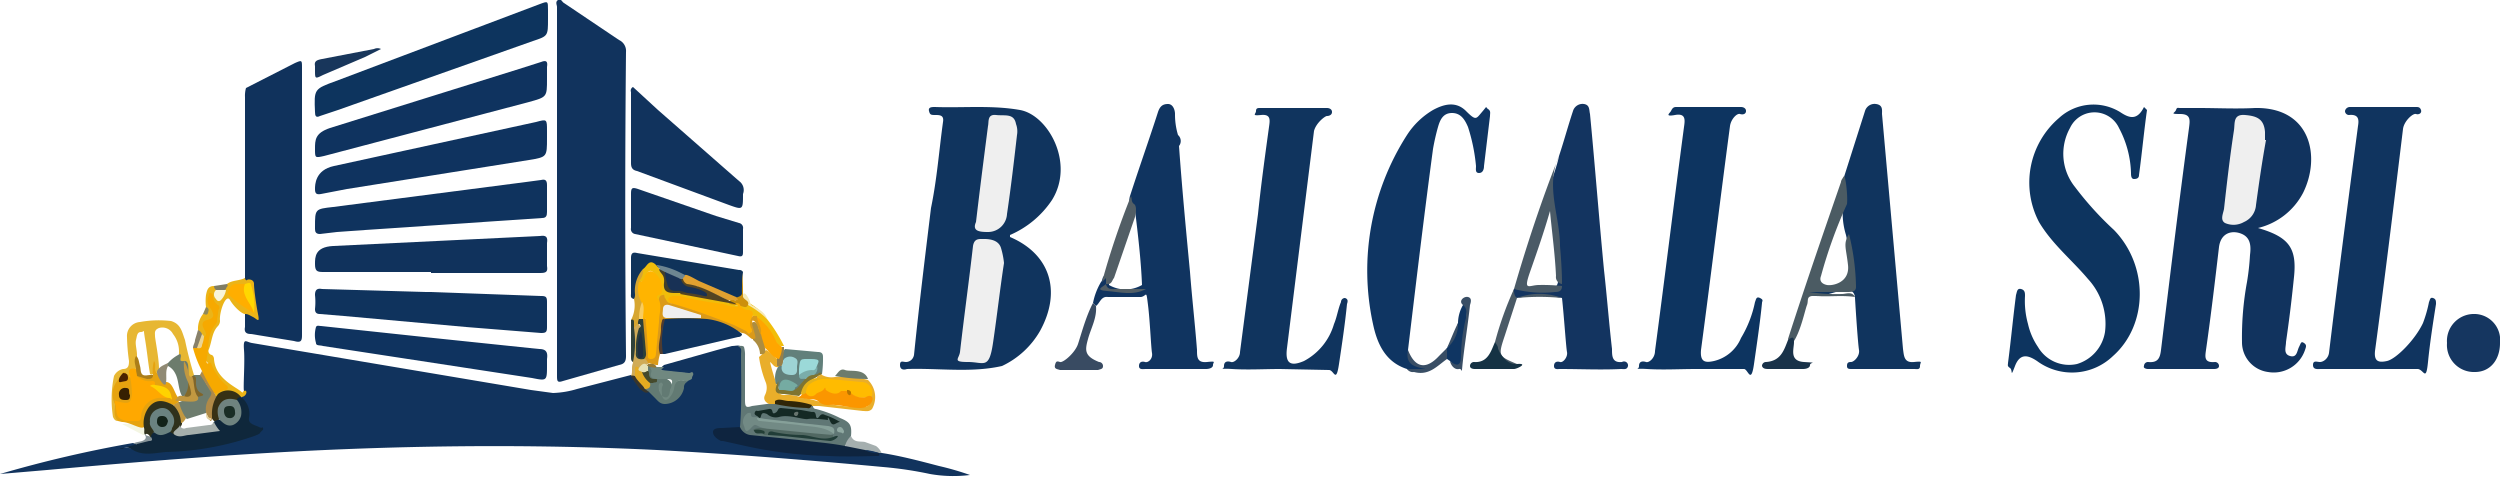 <svg xmlns="http://www.w3.org/2000/svg" viewBox="0 0 250 47.7"><defs><style>.cls-1{fill:#11335e;}.cls-2{fill:#10345e;}.cls-3{fill:#0d345f;}.cls-4{fill:#0d3460;}.cls-5{fill:#10345f;}.cls-6{fill:#0f3562;}.cls-7{fill:#103460;}.cls-8{fill:#133460;}.cls-9{fill:#153660;}.cls-10{fill:#4b5b63;}.cls-11{fill:#4a5a66;}.cls-12{fill:#394b62;}.cls-13{fill:#525e65;}.cls-14{fill:#193249;}.cls-15{fill:#153244;}.cls-16{fill:#394e65;}.cls-17{fill:#efefef;}.cls-18{fill:#a5afaf;}.cls-19{fill:#11335d;}.cls-20{fill:#f4f6e3;}.cls-21{fill:#869398;}.cls-22{fill:#10325c;}.cls-23{fill:#0d345e;}.cls-24{fill:#0f335f;}.cls-25{fill:#0f335e;}.cls-26{fill:#0f335d;}.cls-27{fill:#0f335a;}.cls-28{fill:#607775;}.cls-29{fill:#ebb418;}.cls-30{fill:#e9ae2a;}.cls-31{fill:#62807b;}.cls-32{fill:#18365b;}.cls-33{fill:#f1bd0a;}.cls-34{fill:#d7a630;}.cls-35{fill:#6c7b6d;}.cls-36{fill:#d0ab57;}.cls-37{fill:#fcfcfc;}.cls-38{fill:#2e4039;}.cls-39{fill:#cc900c;}.cls-40{fill:#988048;}.cls-41{fill:#f5e9b7;}.cls-42{fill:#e7b733;}.cls-43{fill:#f6a900;}.cls-44{fill:#6e7d6e;}.cls-45{fill:#e6a30f;}.cls-46{fill:#b08a47;}.cls-47{fill:#88816a;}.cls-48{fill:#807d64;}.cls-49{fill:#8f895a;}.cls-50{fill:#0e243f;}.cls-51{fill:#0f273b;}.cls-52{fill:#627a73;}.cls-53{fill:#708880;}.cls-54{fill:#37352c;}.cls-55{fill:#2f311c;}.cls-56{fill:#e1a130;}.cls-57{fill:#6e8691;}.cls-58{fill:#728a85;}.cls-59{fill:#142924;}.cls-60{fill:#86a099;}.cls-61{fill:#516862;}.cls-62{fill:#213d38;}.cls-63{fill:#302607;}.cls-64{fill:#233e36;}.cls-65{fill:#90a9a2;}.cls-66{fill:#ffae00;}.cls-67{fill:#373115;}.cls-68{fill:gold;}.cls-69{fill:#f8f5da;}.cls-70{fill:#ebd494;}.cls-71{fill:#fb0;}.cls-72{fill:#fb9600;}.cls-73{fill:#ffa600;}.cls-74{fill:#7f7431;}.cls-75{fill:#ad8d40;}.cls-76{fill:#e5b219;}.cls-77{fill:#9dd3d4;}.cls-78{fill:#9bd9d8;}.cls-79{fill:#75aba2;}.cls-80{fill:#7aadaa;}.cls-81{fill:#ffb000;}.cls-82{fill:#db9a19;}.cls-83{fill:#ffb400;}.cls-84{fill:#f8cc60;}.cls-85{fill:#e6ac21;}.cls-86{fill:#e6e1b5;}.cls-87{fill:#947835;}.cls-88{fill:#534422;}.cls-89{fill:#ffa800;}.cls-90{fill:#6d7c6d;}.cls-91{fill:#c29841;}.cls-92{fill:#908a74;}.cls-93{fill:#ab7e19;}.cls-94{fill:#80652a;}.cls-95{fill:#4a2100;}.cls-96{fill:#ffd200;}.cls-97{fill:#e4d09e;}.cls-98{fill:#503c2f;}.cls-99{fill:#6a8280;}.cls-100{fill:#6f837f;}.cls-101{fill:#a6afac;}.cls-102{fill:#454a2c;}.cls-103{fill:#423f2b;}.cls-104{fill:#183155;}.cls-105{fill:#66746e;}.cls-106{fill:#b77500;}.cls-107{fill:#1f3043;}.cls-108{fill:#83692a;}.cls-109{fill:#362001;}.cls-110{fill:#122219;}.cls-111{fill:#192d25;}</style></defs><title>logo_1</title><g id="Capa_2" data-name="Capa 2"><g id="Pagina_principal_-_mobil" data-name="Pagina principal - mobil"><path class="cls-1" d="M225.8,22.8c3.1.9,3.9,2,3.6,4.9s-.5,4.4-.8,6.5c0,.5-.3,1.2.4,1.4s.7-.5.9-.9.2-.6.5-.4.2.4.1.7a3.3,3.3,0,0,1-3.7,2.2,3,3,0,0,1-2.6-3,30.4,30.4,0,0,1,.5-6,24.8,24.8,0,0,0,.3-2.7c.1-.8.1-1.7-.8-2.1s-2.1-.2-2.3,1.3c-.4,3.4-.8,6.8-1.3,10.3-.1.7-.2,1.3.9,1.2a.4.4,0,0,1,.4.4c0,.2-.2.3-.5.3h-6.6c-.2,0-.5-.1-.4-.3a.4.4,0,0,1,.4-.4c1,.1,1.2-.4,1.3-1.2.9-7.4,1.8-14.8,2.8-22.2.1-.8.2-1.4-.9-1.4s-.5-.1-.4-.4.2-.2.4-.2h1.9c1.8,0,3.7.1,5.6,0,5.6-.1,6.6,4.9,4.8,8.5A6.9,6.9,0,0,1,225.8,22.8Z"/><path class="cls-2" d="M100.2,36.6c-3.1.7-6.3.2-9.5.3-.3.1-.7.1-.7-.4s.3-.3.6-.3.7-.2.8-.7c.5-4.9,1.1-9.8,1.7-14.7.6-2.9.8-5.7,1.2-8.6.1-.6-.2-.7-.7-.7s-.6,0-.7-.4.3-.4.6-.4c2.8.1,5.7-.2,8.5.3s5.5,5.3,3.2,9a9.6,9.6,0,0,1-4.2,3.5v.2c4,1.7,5.2,5.4,3,9.4A8.6,8.6,0,0,1,100.2,36.6Z"/><path class="cls-3" d="M214.7,11c-.3,2.1-.5,4.3-.8,6.5,0,.3-.2.4-.5.4s-.3-.4-.3-.6a10.1,10.1,0,0,0-1.2-4.5,2.7,2.7,0,0,0-4.9,0,5.3,5.3,0,0,0,.5,5.9,32.2,32.2,0,0,0,3.9,4.3c3.5,3.6,3.4,9.5-.1,12.6a5.9,5.9,0,0,1-7.6.5c-.9-.6-1.7-.8-2.2.5s-.2.4-.5.2-.2-.3-.2-.5c.3-2.3.5-4.5.8-6.8.1-.3.1-.7.5-.6s.4.4.4.7a8.6,8.6,0,0,0,.3,2.8,6.7,6.7,0,0,0,1,2.3,3.6,3.6,0,0,0,3.9,1.7,4,4,0,0,0,2.8-3.2,6.6,6.6,0,0,0-1.7-5.3c-1.6-1.9-3.6-3.5-4.9-5.7a8.5,8.5,0,0,1,2-10.4,5.1,5.1,0,0,1,6.1-.6c.9.6,1.7.9,2.4-.5Z"/><path class="cls-2" d="M128,36.9c-1.6,0-3.2.1-4.8,0s-.8.2-.8-.3.4-.5.7-.4.9-.4.9-1l1.8-13.8c.3-2.9.7-5.8,1.1-8.7.1-.7.2-1.3-.8-1.2s-.5-.1-.5-.4.2-.3.4-.3h6.7c.2,0,.5.1.5.4s-.3.4-.5.4-1.1.7-1.3,1.5l-2.7,21.7c-.2,1.5.3,1.9,1.7,1.3a6.1,6.1,0,0,0,3-3.7c.3-.7.4-1.5.7-2.2a.4.4,0,0,1,.4-.4c.3.1.3.3.2.6-.2,2-.5,4-.8,6s-.5.6-1,.6Z"/><path class="cls-4" d="M169.6,36.9c-1.6,0-3.3.1-4.9,0s-.8.2-.8-.3.4-.5.7-.4.9-.4.9-1.1c1-7.5,1.9-14.9,2.9-22.4.1-.7.2-1.4-.9-1.2s-.5-.2-.4-.4.2-.4.5-.4h6.5c.2,0,.5.1.5.4s-.3.4-.6.3-.9.5-1,1.2c-1,7.5-1.9,14.9-2.9,22.4-.1,1.2.4,1.3,1.3,1.1a3.9,3.9,0,0,0,2.7-2.3,11.3,11.3,0,0,0,1.4-3.6c.1-.2.1-.6.5-.4s.2.3.2.5c-.2,2-.5,4-.8,6.1s-.6.5-1,.5Z"/><path class="cls-5" d="M236.9,36.9h-4.8c-.3,0-.8.1-.8-.4s.4-.3.7-.3.8-.3.9-.9c.9-7.5,1.9-15.1,2.9-22.7.1-.6.1-1.2-.9-1.1a.4.4,0,0,1-.4-.4.5.5,0,0,1,.5-.4h6.6c.2,0,.4,0,.5.3s-.2.5-.5.4-1.2.7-1.3,1.5c-.9,7.4-1.8,14.8-2.8,22.2-.1,1,.3,1.2,1.2,1s2.8-2.1,3.6-3.8a12.9,12.9,0,0,0,.6-2.1c.1-.2.1-.5.4-.4s.3.3.3.6c-.3,1.9-.6,3.8-.8,5.8s-.4.8-1,.7Z"/><path class="cls-6" d="M140.7,36.9c-2.2-.7-3-2.6-3.4-4.5a25.1,25.1,0,0,1,3.4-18.9,7.8,7.8,0,0,1,2.6-2.5c1.1-.6,2.3-.9,3.3.1s1,.8,1.6.1.3-.5.6-.3.2.4.2.7l-.6,5c0,.3-.1.7-.5.7s-.3-.4-.3-.7a18,18,0,0,0-.8-3.9c-.3-.7-.7-1.4-1.6-1.4s-1.2.7-1.4,1.4a22.5,22.5,0,0,0-.5,2.2c-.9,6.7-1.7,13.4-2.5,20.1,0,1.4,1,1.6,2.1,1.7A2.4,2.4,0,0,1,140.7,36.9Z"/><path class="cls-7" d="M117.9,14.6c.3,4.2.7,8.4,1.1,12.6.2,2.6.5,5.2.7,7.8,0,.7,0,1.3,1,1.2s.6,0,.6.3-.4.4-.7.4h-6c-.3,0-.7.1-.7-.3s.3-.5.6-.4.8-.3.7-.9-.2-3.2-.4-4.8-.1-.9-.7-.8h-3.3c-.7-.1-.8.6-1.2.9l-.3-.3a6.6,6.6,0,0,1,.8-2.1c.2-.2.1-.6.4-.6s.4.3.4.6v.3a3.3,3.3,0,0,0,3.3,0c-.1-2.5-.4-5-.7-7.5,0-.3-.2-.4-.4-.5s-.2-.6-.1-.9c.9-2.8,1.9-5.6,2.8-8.4.2-.6.5-.8,1-.8s.7.6.7,1a7.1,7.1,0,0,0,.3,2.1A.8.8,0,0,1,117.9,14.6Z"/><path class="cls-2" d="M184.4,17.7l2.1-6.6a1,1,0,0,1,1.1-.7c.7.1.6.6.6,1l2.1,23.5c.1.7.1,1.4,1.1,1.3s.6,0,.6.4-.3.3-.6.3h-6.2c-.3,0-.5,0-.5-.3s.1-.4.4-.4.9-.6.8-1.2-.3-3.5-.4-5.2-2.6-.1-3.9-.2-1,.2-1-.4.6-.4,1-.4h2.7c.6,0,.8-.3.8-.9a21.2,21.2,0,0,0-.5-4.4,7.4,7.4,0,0,1-.3-2.9C184.2,19.6,183.9,18.6,184.4,17.7Z"/><path class="cls-8" d="M155.9,15.6c.5-1.5.9-3,1.4-4.5a1,1,0,0,1,1.1-.7c.6.1.5.6.6,1,.5,5.2.9,10.4,1.4,15.6.3,2.7.5,5.3.8,7.9,0,.7,0,1.4,1,1.3a.4.4,0,0,1,.6.4c-.1.4-.4.3-.7.3-2,.1-4,0-6.1,0-.2,0-.6.1-.6-.3s.3-.5.6-.4.8-.5.7-1-.3-3.6-.5-5.4a11.4,11.4,0,0,0-4.5,0h0c-.6-.1-.4-.5-.3-.9h0c1-.3,2,.1,3-.1s1,.2,1.3-.3a.8.8,0,0,0,.1-.4,27.3,27.3,0,0,0-.6-7.6C154.7,18.5,155.6,17.2,155.9,15.6Z"/><path class="cls-9" d="M250,34.3c0,1.7-1,2.9-2.5,2.9a2.7,2.7,0,0,1-2.8-2.9,2.7,2.7,0,0,1,2.6-2.9A2.6,2.6,0,0,1,250,34.3Z"/><path class="cls-10" d="M184.9,23.4a23.3,23.3,0,0,1,.7,5.3c0,.5-.5.5-.9.5h-3.8a17.7,17.7,0,0,0,3.3.2c.4,0,1-.3,1.3.3-1.3-.2-2.6,0-3.8-.1s-.8.4-1,.9-.6,2.5-1.3,3.6-.5,0-.6-.2c1.7-5.3,3.5-10.5,5.3-15.7,0-.2.2-.4.3-.6s.4,1.8.3,2.8a47.7,47.7,0,0,0-2.6,7.2c-.2.5.1.8.6.9s2.3-.2,2.1-2S184.3,24.4,184.9,23.4Z"/><path class="cls-11" d="M156.2,28.6c0,.5-.3.6-.7.6a11.2,11.2,0,0,1-4.1-.3c1.3-4.5,2.8-9,4.5-13.3h0c-1.4,3,.1,6,.1,9,.1,1.2.2,2.5.2,3.8a.7.7,0,0,1-.6-.8c-.1-2.2-.4-4.3-.6-6.5-.6,2.1-1.3,4.1-2,6.1s-.1,1.3.9,1.3A17.7,17.7,0,0,1,156.2,28.6Z"/><path class="cls-12" d="M109.3,30.3l.3.3c.1,1.2-.5,2.2-.8,3.3s-.4,1.7,1.1,2.3a.4.4,0,0,1,.4.4c0,.3-.2.3-.5.4H106c-.3-.1-.6-.1-.5-.5s.2-.4.5-.3,1.5-.9,1.8-1.8S108.6,31.6,109.3,30.3Z"/><path class="cls-13" d="M110.6,28.4v-.6l-.4.4a78.9,78.9,0,0,1,2.9-8.6c.1.2,0,.6.3.8s.2.9.1,1.3l-2.1,6.1C111.2,28,111.2,28.5,110.6,28.4Z"/><path class="cls-14" d="M178.8,34c.3-.2.6-.5.6.2s-.5,1.9,1,2,.6,0,.6.3-.4.4-.7.4h-3.4c-.3,0-.6,0-.7-.3a.4.4,0,0,1,.4-.4C178.1,36.1,178.4,35,178.8,34Z"/><path class="cls-11" d="M151.4,28.9c0,.3,0,.7.3.9l-1.2,3.7c-.7,2.1-.7,2.1,1.2,2.9-1.4.5-2.1,0-2.2-1.4v-.8A33.5,33.5,0,0,1,151.4,28.9Z"/><path class="cls-15" d="M149.5,34.2c.1.2.3.4.3.6s.7,1.7,1.9,1.6,0,.5-.3.5h-3.9c-.3,0-.5-.1-.5-.3a.4.4,0,0,1,.4-.4C148.8,36.3,149.1,35.1,149.5,34.2Z"/><path class="cls-6" d="M145.8,32.3a3.7,3.7,0,0,1,.5-1.8c.6-.1.4.4.4.7a42.6,42.6,0,0,1-.6,5c-.1,1-.7.4-1.1-.1l-.3-.2a1.1,1.1,0,0,1,0-1.1h0A8,8,0,0,0,145.8,32.3Z"/><path class="cls-16" d="M144.7,34.8v1.1c-1,.7-1.8,1.7-3.3,1.3a.7.7,0,0,1-.7-.3h1.9c-1.1-.2-2.1-.4-1.8-1.9.7,1.8,1.8,2,3.1.6Z"/><path class="cls-16" d="M145,36.1c.6.5,1.1.6,1.1-.5a16.5,16.5,0,0,1,.5-3.8c0-.4.2-.9-.3-1.3s.1-.9.5-.8.3.5.2.8c-.2,1.9-.5,3.7-.7,5.5s0,.8-.4.9S145.1,36.6,145,36.1Z"/><path class="cls-11" d="M151.7,29.8a6.3,6.3,0,0,1,4.5,0A22.6,22.6,0,0,0,151.7,29.8Z"/><path class="cls-16" d="M145.8,32.3a3.1,3.1,0,0,1-1.1,2.5C145.1,33.9,145.4,33.1,145.8,32.3Z"/><path class="cls-17" d="M226.6,14c-.4,2.2-.7,4.3-1,6.5a2,2,0,0,1-1.2,1.7,2.1,2.1,0,0,1-1.9.1c-.5-.3-.2-.9-.1-1.4.3-2.7.6-5.3,1-7.9.1-.7-.1-1.6,1.1-1.5s1.9.4,2,1.7V14Z"/><path class="cls-17" d="M100.4,26.3c-.4,2.6-.7,5.3-1.1,8s-.9,1.9-2.5,1.9-.9-.3-.8-1c.4-3.5.9-7.1,1.3-10.6.1-.6.4-.7.8-.7s1.7-.1,2,.9A8,8,0,0,1,100.4,26.3Z"/><path class="cls-17" d="M97.6,22.2c.4-3.4.8-6.5,1.2-9.6.1-.4-.1-1.2.8-1.1s1.8-.2,2,.9a2.1,2.1,0,0,1,.1,1.1c-.3,2.6-.6,5.2-1,7.9a1.9,1.9,0,0,1-1.9,1.8C97.9,23.2,97.2,23.1,97.6,22.2Z"/><path class="cls-13" d="M110.6,28.4c.1.6.6.5,1,.5h3c-1.3.7-2.6.3-3.9.2S110.3,28.7,110.6,28.4Z"/><path class="cls-18" d="M85.1,43.6c.3.7.9.5,1.4.6l1.1.4a1.7,1.7,0,0,1,.6.8h-.4l-1.3-.2a10.5,10.5,0,0,1-1.9-.5C84.3,44.2,84.5,43.9,85.1,43.6Z"/><path class="cls-19" d="M87.9,45.3h.3c1.9.3,3.8.8,5.7,1.3a28,28,0,0,1,3.1.9,13.4,13.4,0,0,1-4-.1h0a38.1,38.1,0,0,0-4.7-.7C80.8,46,73.2,45.4,65.7,45c-10.3-.5-20.5-.5-30.8-.1S14.7,46.1,4.7,47L0,47.4a122.1,122.1,0,0,1,13.3-3.1h.4c-.3.6-.9.4-1.3.5A4.7,4.7,0,0,1,14,45a17,17,0,0,0,4.5-.1l3.2-.5a24.9,24.9,0,0,0,3.7-.9.8.8,0,0,0,.5-.5c0-.3-.3-.2-.5-.3s-.8-.6-.7-1.2a2,2,0,0,0-.6-1.6c0-.3.4-.5.3-.8s.1-2.8,0-4.1.2-.8.8-.7L53.1,39l2.2.3a9.3,9.3,0,0,0,2.4-.4l5.4-1.4h.1c.3.2.3.5.5.7a1.5,1.5,0,0,0,1.3.9,4.6,4.6,0,0,1,.7.7,1.2,1.2,0,0,0,1.9,0,2.1,2.1,0,0,0,.6-1,2,2,0,0,1,.4-.8c.1,0,.1-.1.2-.2s.3-.5-.2-.5a13.6,13.6,0,0,1-2-.2c-.2,0-.5,0-.5-.2s.2-.3.3-.4L71.7,35l1.5-.4c.3,0,.6-.1.8,0a.9.9,0,0,1,.4.8c0,1.9,0,3.8-.1,5.7a7.7,7.7,0,0,1-.2,1.5c-.2.3-.5.3-.8.4h-.8c-.3.1-.8,0-.8.4s.4.4.7.5a39.7,39.7,0,0,0,6,1.1,72.6,72.6,0,0,0,8,.4Z"/><path class="cls-20" d="M12.2,42.4h0a3.8,3.8,0,0,1,2.1.4.5.5,0,0,1,.3.5v.2h-.3"/><path class="cls-21" d="M13.7,44.4h-.4c.2-.2.6-.2.9-.3s.5-.3.3-.6.1-.1.1,0,.5.1.7.3a.3.3,0,0,1-.3.5A1.9,1.9,0,0,1,13.7,44.4Z"/><path class="cls-19" d="M55.7,19V.7c0-.2-.2-.5.1-.7s.4.2.6.3L61.9,4a1.2,1.2,0,0,1,.7,1.2c-.1,10.1-.1,20.3,0,30.4,0,.6-.2.8-.7.9l-5.6,1.6c-.6.2-.6,0-.6-.6Z"/><path class="cls-22" d="M24.5,27.8V9.7a2.8,2.8,0,0,1,.1-.9l4.9-2.5c.7-.3.7-.3.7.5V33.5c0,.6-.1.8-.8.6l-4.3-.7c-.5,0-.7-.2-.6-.7V31.4c.3-.3.5,0,.7,0s.4.1.4-.2l-.3-2.4c0-.4,0-.8-.7-.7S24.4,28,24.5,27.8Z"/><path class="cls-23" d="M54.8,1.9c0,1.7,0,1.7-1.5,2.2L33.8,11l-1.8.6c-.4.2-.5,0-.5-.4-.1-2.3-.1-2.3,2.1-3.1L54,.4c.8-.3.8-.3.8.6Z"/><path class="cls-24" d="M54.7,13.8c0,1.9,0,1.9-1.8,2.2L34.7,18.9l-2.6.5c-.5.1-.6-.1-.6-.5s0-1.9,1.9-2.3l20.2-4.4c1.1-.3,1.1-.3,1.1.9Z"/><path class="cls-22" d="M43.1,27.2H32.3c-.6,0-.8-.1-.8-.8s0-1.7,1.8-1.8l20.7-1c.6-.1.8.1.7.7v2.3c.1.6-.1.7-.7.7H43.1Z"/><path class="cls-25" d="M33.7,23.2l-1.7.2c-.4,0-.5-.2-.5-.5v-.2c0-1.8,0-1.8,1.8-2l19.3-2.5,1.5-.2c.4-.1.6,0,.6.5v2.7c0,.4-.1.6-.5.6L36.5,23l-2.8.2Z"/><path class="cls-24" d="M54.7,7.9c0,1.8,0,1.8-1.8,2.3L32.4,15.6c-.9.2-.9.2-.9-.7s0-1.6,1.5-2.1L51.9,6.9l2.2-.7c.5-.2.7-.1.6.5Z"/><path class="cls-26" d="M43.1,29.2l11,.4c.5,0,.6.1.6.6v2.5c0,.5-.1.6-.6.6l-7.5-.6L34.4,31.6,32,31.4c-.4,0-.5-.2-.5-.5a6.6,6.6,0,0,0,0-1.4c0-.5.2-.7.7-.6l10.4.3Z"/><path class="cls-19" d="M63.3,8.7,65.8,11l8.1,7.1a1.1,1.1,0,0,1,.4,1.3c0,1.6,0,1.6-1.4,1.1l-9.2-3.4c-.5-.1-.6-.4-.6-.8V9.2A.4.4,0,0,1,63.3,8.7Z"/><path class="cls-24" d="M54.7,36.5c0,1.6,0,1.6-1.5,1.3L32.3,34.6c-.3-.1-.7,0-.7-.3a2.9,2.9,0,0,1,0-1.6c.1-.2.3-.1.5-.1l10.3,1.1,11.5,1.2c.7,0,.9.3.8,1Z"/><path class="cls-19" d="M63.1,21V19.4c0-.6.1-.7.7-.5l7.8,2.7,2.3.7a.5.5,0,0,1,.4.6v2.3c0,.4-.1.5-.5.4L63.5,23.4a.5.5,0,0,1-.4-.6V21Z"/><path class="cls-27" d="M63.4,29.9c-.4-.1-.3-.3-.3-.6V25.8c0-.5.2-.6.6-.5L73.9,27a.4.4,0,0,1,.4.2,16.2,16.2,0,0,0-.1,2.2c0,.4-.1.5-.5.4s-3.1-1.2-4.5-1.9l-.7-.2a23.1,23.1,0,0,1-2.8-1c-.7-.5-1,0-1.3.4a3.2,3.2,0,0,0-.7,2.3A.5.5,0,0,1,63.4,29.9Z"/><path class="cls-28" d="M74,42.7c.2-2.4.1-4.9.1-7.3,0-.2.1-.6-.2-.7s.4-.2.5,0a2.8,2.8,0,0,1,.1.9V40c0,.7.1.8.7.6l2.2-.3a19,19,0,0,1,2.5.3,1.6,1.6,0,0,0,1.2-.2c.2,0,.3,0,.2.2a.3.3,0,0,0,.3.3,11.7,11.7,0,0,1,2.4.9c1,.4,1.2.7,1.1,1.8a2.1,2.1,0,0,0-.6,1c-.1.2-.2.2-.4.1l-8.9-1a1,1,0,0,1-.9-.4C74.1,43.1,73.9,43,74,42.7Z"/><path class="cls-29" d="M24.5,27.8c0,.1.1.3.2.2s.7-.1.7.4.2,2,.4,3-.1.5-.5.3-.5-.3-.8-.3S23.4,30.7,23,30s-1.1,1.2-1,2.1a.8.8,0,0,1-.2.5c-.6.6-.6,1.5-.9,2.3a.4.4,0,0,0,.3.6.5.5,0,0,1,.2.4c.1,1.4,1.1,2.2,2.2,2.9s.4.5.8.3.3.6-.3.6H24a2.1,2.1,0,0,0-2.3,0c-.2,0-.3-.1-.3-.2s.4-.5.8-.6.4-.3.1-.5-1-1.5-1.6-2.2-.2-.2-.2-.3a7.3,7.3,0,0,1,.6-3c.5-1,.8-1.9.1-2.9s0-.3-.2-.3.1.9.3,1.3.2.8-.3,1-.7.4-.4,1.1a.4.4,0,0,1,0,.6c-.2.1-.3-.1-.5-.2l-.3-.5a2.4,2.4,0,0,1,.5-1.6c.4-.1.5-.3.3-.7a4.8,4.8,0,0,1,0-1.2c.1-.5.2-.9.8-.9a.5.5,0,0,1,.2.4c.1.2-.1.6.3.6s.4-.3.5-.6l.3-.6C23.2,28,23.9,28.1,24.5,27.8Z"/><path class="cls-30" d="M81.3,40.6h-.1a26.4,26.4,0,0,1-2.8-.2H76.9c-.4-.2-.6-.5-.4-.9a1.6,1.6,0,0,0,.1-1.2,11.1,11.1,0,0,1-.7-2.6,4.6,4.6,0,0,0,.7-.7c.5.2.9.8,1.4,1.1a.6.6,0,0,1-.1.6c-.5.1-.6-.3-.9-.5a20.2,20.2,0,0,0,.7,2.3.3.3,0,0,1,.1.2c-.1.5.1.8.7.8a3.9,3.9,0,0,1,1.5.2,21,21,0,0,1,2.4.6,18.4,18.4,0,0,0,4.1.4c.5-.1.5-.5.5-.9s-.2-1-1-1.2L83,38H81.8c-.3-.4.1-.4.2-.5s.2-.1.2,0a2,2,0,0,0,1.3.2,9.3,9.3,0,0,1,3.3.3,2.4,2.4,0,0,1,.4,2.9c-.3.3-.6.2-.9.2l-4.4-.5Z"/><path class="cls-31" d="M82.2,37.4h-.1a.8.8,0,0,1-.7.1c-.1-.3.2-.6.1-.9s-.4-.5-.8-.5-.5.2-.5.5a2.2,2.2,0,0,0-.1.8c0,.4.5.3.5.6s-1,1.4-1.9,1.3-.3,0-.4-.2.4-.2.6-.3.4,0,.4-.3-.3-.2-.4-.3-.7.3-.9.7-.1-.4-.3-.5h-.1a2.1,2.1,0,0,1,.2-1.7c.1-.1.3-.2.4-.1s.2.1.2.3a.6.6,0,0,0,.8.4c.4-.1.3-.6.3-1s-.4-.3-.7-.3-.4.2-.5,0-.1-.8.2-1.1l3.3.3c.4,0,.5.2.5.5A10.9,10.9,0,0,1,82.2,37.4Z"/><path class="cls-32" d="M38.1,4.9l-1.6.8L32.3,7.5c-.8.4-.8.4-.8-.5V6.6c-.1-.5.2-.6.7-.7l5.2-1A.8.8,0,0,1,38.1,4.9Z"/><path class="cls-33" d="M76.7,31.9a15.3,15.3,0,0,1,1.7,2.7h-.2c-.4,0-.6-.3-.8-.6a4.9,4.9,0,0,0-1.8-2.2l-.4-.3c-.1-.2-.4-.3-.6-.4s-.6-.2-.6-.6.6-.1.9-.2A5.2,5.2,0,0,1,76.7,31.9Z"/><path class="cls-34" d="M63.4,29.9a.9.9,0,0,0,.1-.5,3.3,3.3,0,0,1,.8-2.5c.4.5,0,.9-.2,1.3s.1,1.3.2,2a8.8,8.8,0,0,0-.2,1.6c-.1.2-.1.4-.2.6a.6.6,0,0,1-.5.5c-.3-.2,0-.7-.3-.9A3.1,3.1,0,0,0,63.4,29.9Z"/><path class="cls-35" d="M86.8,37.9a18.4,18.4,0,0,1-3.3-.3c.3-.3.5-.8,1-.6S86.4,36.8,86.8,37.9Z"/><path class="cls-36" d="M63.4,32.8l.4-.4a.5.5,0,0,1,.2.7,14.9,14.9,0,0,0-.2,2.1.5.5,0,0,0,.6.6.4.4,0,0,1,.4.4c.1.1.1.2,0,.2l-.9.5c-.4.1-.1.5-.3.7s-.3,0-.5,0h0c.2-.4,0-.9.2-1.3A13,13,0,0,1,63.4,32.8Z"/><path class="cls-37" d="M62.9,16.6h-.2"/><path class="cls-37" d="M62.7,11.1h.2"/><path class="cls-38" d="M63.4,32.8a9.6,9.6,0,0,1-.1,3.4c-.2-.1-.2-.3-.2-.5V32c.2-.1.3,0,.3.2Z"/><path class="cls-39" d="M74.8,30.5c-.2.4-.5.1-.8.1a.6.6,0,0,0-.6,0c-.2,0-.4,0-.5-.2s.2-.2.1-.4h.4c.3.1.2-.1.2-.2s.6-.1.6-.5v-2a17.7,17.7,0,0,1,.1,2.3l.5.5C74.9,30.2,75,30.3,74.8,30.5Z"/><path class="cls-40" d="M78.2,34.7h.2v.2c0,.4-.1.7-.1,1.1s.1.5-.2.6h-.3c-.1,0-.1,0-.1-.1v-.6A1.8,1.8,0,0,1,78.2,34.7Z"/><path class="cls-41" d="M74.8,30.5c.2-.5-.6-.5-.5-1s.6.3.7.7.2.3.5.5,1,.5,1.2,1.2A8.5,8.5,0,0,0,74.8,30.5Z"/><path class="cls-42" d="M11.8,42.1c-.3,0-.4-.2-.5-.4a11.4,11.4,0,0,1,.1-4.1,1.3,1.3,0,0,1,.9-.7c.5,0,.6-.3.6-.8a19.4,19.4,0,0,1-.2-2.4A1.4,1.4,0,0,1,14,32.2a10.6,10.6,0,0,1,3.1-.1c1,.3,1.1,1.1,1.4,1.9a35.8,35.8,0,0,0,.9,3.5v.2h-.2c-.3.1-.3-.1-.4-.3s-.2-.9-.6-1.2-.3-.6-.3-1a2.8,2.8,0,0,0-.6-1.8,1.2,1.2,0,0,0-1.4-.6c-.5.2-.4.5-.4.8s.4,2.2.4,3.3a.5.5,0,0,1-.2.4c-.4-.1-.3-.4-.3-.6s.1.5-.1.7a.2.2,0,0,1-.3,0c-.2-1.2-.3-2.3-.5-3.5s0-.7-.4-.7-.4.4-.5.8.1,1,.1,1.5.2.8,0,1.2-.6.4-.5.8-.3.5-.4.1-.2-.3-.4-.2a1,1,0,0,0-.4.5,2.7,2.7,0,0,0-.4,2.3v.2A7.8,7.8,0,0,0,11.8,42.1Z"/><path class="cls-43" d="M20.4,33.7c.3-.2.2-.4.1-.6s-.6-.9.2-1.1.7-.5.4-1.1a1.2,1.2,0,0,1-.2-1.4c0-.1,0-.2.1-.2s.3.1.3.2a1.1,1.1,0,0,0,.5,1c.1,0,.2.3.1.4s-.1.7-.2,1a.7.7,0,0,1-.1.5c-.9,1-.7,2.2-.9,3.3s.3.4.4.6a5.7,5.7,0,0,0,1.5,2.2c.3.2.2.5-.1.5s-.7.3-1,.4a4.1,4.1,0,0,1-1.3-2.3,10.9,10.9,0,0,1-.9-2.3l.4-.2c.3,0,.4-.2.4-.5S20.1,33.7,20.4,33.7Z"/><path class="cls-44" d="M19.3,37.6a.1.1,0,0,1,.1-.1H20c.3-.1.4.1.4.3a2,2,0,0,0,.4.8,1,1,0,0,1,.1,1.6c-.2.3,0,.8-.3,1.1l-1.9.6a2.2,2.2,0,0,1-.9-1.7H18c.5-.3,1.2-.2,1.7-.5a.5.5,0,0,1,.4-.2c-.4,0-.5-.3-.5-.6Z"/><path class="cls-45" d="M11.8,42.1c-.5-.5-.3-1.1-.3-1.7s.3.4.3.7a1.8,1.8,0,0,0,2,.8l.2-.4a1.4,1.4,0,0,1,.2-.6,2.1,2.1,0,0,1,2.6-1.2c0-.5-.1-.8-.6-.9s-.6,0-.8-.3-.7-.1-1.1-.3-.6-.1-.6-.6.5,0,.8,0,.5.2.8-.1a3.3,3.3,0,0,1,.1-1.4c.3.4-.1.9.3,1.2s.3.9.9.9.8.9,1.1,1.4.6.2.2.5h0a.7.7,0,0,1-.6.4l-.6-.2a1.7,1.7,0,0,0-2.1,1.5c0,.3.1.6-.2.9s-1.4-.5-2.2-.5Z"/><path class="cls-46" d="M20.6,41.2a2,2,0,0,1,.4-1.5c.1-.2.2-.4.1-.5S20.4,38,20,37.5l.2-.4a17.1,17.1,0,0,0,1.3,2.3c0,.2.1.2.2.2s-.4,1.4-.5,2.2-.4-.2-.6-.5Z"/><path class="cls-47" d="M19.7,34.8h-.4c0-.3.2-.5.2-.8l.3-1a.8.8,0,0,1,.4.4A1.6,1.6,0,0,1,19.7,34.8Z"/><path class="cls-48" d="M22.7,28.4c.2.2-.1.3-.1.5a.8.8,0,0,1-1,.1.5.5,0,0,1-.2-.4Z"/><path class="cls-49" d="M20.6,30.7c.3.1.3.3.2.6s-.3.1-.5.1Z"/><path class="cls-50" d="M74,42.7a1.3,1.3,0,0,0,1,.8l4.9.5c1.5.2,3.1.3,4.6.6l2,.4,1.4.3h0c.1.3,0,.3-.2.3s-3.2.1-4.8,0a43.2,43.2,0,0,1-8.8-1.1l-1.8-.4h-.2c-.4-.2-.8-.5-.8-.9s.6-.4.9-.4Z"/><path class="cls-19" d="M87.9,45.3a2.2,2.2,0,0,1-1.4-.3A5.8,5.8,0,0,1,87.9,45.3Z"/><path class="cls-51" d="M13.7,44.4l1.2-.3c.3,0,.4-.1.2-.4s0-.4.3-.5a2,2,0,0,0,1.5-.1,1.5,1.5,0,0,1,.7.3,6.6,6.6,0,0,0,1.4-.1l2.6-.4c0-.2-.3-.4-.2-.6a.4.4,0,0,1,.4-.4l.5.2c.9.5,1.6.1,1.6-.9s-.3-.8-.3-1.2.2-.4.5-.3h0a2.1,2.1,0,0,1,.8,2.1c-.1.6.6.7,1,.9s.3-.1.4.1-.2.3-.3.5-1.2.5-1.8.7a28.7,28.7,0,0,1-7.6,1.2c-1.1.1-2.3.4-3.3-.2s-.7-.1-1.2-.1S13.2,44.6,13.7,44.4Z"/><path class="cls-52" d="M68.7,38.2a.6.6,0,0,0-.3.6,2,2,0,0,1-1.9,1.6c-.5,0-.7-.3-1-.6l-.6-.6c-.2-.1-.4,0-.5-.3l.5-.6a.6.6,0,0,1,.5-.2c-.7-.1-.6-.7-.8-1.1s0-.3.2-.4.2,0,.3,0,.2.2.2.3.3.7.8.8,1.5.4,1,1.7-.5.6-.9.2-.1-.5-.2-.7,0,.5.2.7.7.2.9-.2.1-.5.2-.8S67.9,37.7,68.7,38.2Z"/><path class="cls-53" d="M68.7,38.2c-.7-.3-1.2-.2-1.3.7a2,2,0,0,1-.4.8c-.3.4-.6.4-.8-.1h0c.5.3.7.1.8-.5a.4.4,0,0,1,.1-.3c.2-.9.2-.9-.7-.9h-.8c-.3-.1-.6-.1-.5-.6a.4.4,0,0,0-.1-.5c.2-.2.4-.1.6-.1h.8l-.3.3,2.8.3c.2,0,.3-.2.4,0s-.1.3-.1.5S68.8,38,68.7,38.2Z"/><path class="cls-54" d="M64.5,38.9l.4.3c-.4.2-.6-.1-.9-.3a10.1,10.1,0,0,1-.9-1.3c.2-.1.3,0,.4,0A2.2,2.2,0,0,1,64.5,38.9Z"/><path class="cls-55" d="M17.5,43.5l-.5-.3c-.2-.2.1-.4.1-.5a1.3,1.3,0,0,0-.3-1.5,1.1,1.1,0,0,0-1.1,0,1.1,1.1,0,0,0-.3,1.5c0,.2.2.3,0,.5s-.3.3-.3.5-.2-.4-.5-.3-.1-.4-.2-.6a2.7,2.7,0,0,1,.5-2.1c.6-.7,1.3-.8,2.4-.2a1.7,1.7,0,0,1,.9,1.8.4.4,0,0,1-.1.3C18,43,18.1,43.4,17.5,43.5Z"/><path class="cls-33" d="M72.9,30.3c.1.2.4.1.5.2s.5-.1.5.2a.4.4,0,0,1-.6.2c-1.6-.5-3.2-.4-4.8-.9l-.9-.2c-.3,0-.5.1-.5.4s-.5.2-.6,0-.4-.3-.6-.1-.5-.4-.3-.7a1.5,1.5,0,0,0-.2-2.1c-.3-.3-.5-.3-.7.1a.8.8,0,0,1-.2.5c-.1.2-.3.4-.6.2a1.4,1.4,0,0,0,.4-1.2c.4-.2.6-1.2,1.4-.3s.3.2.4.4a2.9,2.9,0,0,1,.5,1.3c0,.6.4.8.9.9H68c1.5.4,3,.5,4.5.9Z"/><path class="cls-56" d="M73.6,29.7c.1.1.4.4-.1.3H73c-.3.1-.5-.1-.7-.2l-2.7-1.2h-.8a.9.9,0,0,1-.6-.6c-.1-.3.1-.4.3-.5s1,.4,1.4.6Z"/><path class="cls-57" d="M68.5,27.5c0,.2-.2.2-.2.4h-.2c-.6-.1-1.1-.5-1.7-.6s-.3-.3-.5-.5-.2-.2-.2-.3a8.1,8.1,0,0,1,2.2.7Z"/><path class="cls-58" d="M83.4,43.4h-.1c-.8.4-1.6,0-2.3,0l-2.5-.2a10.1,10.1,0,0,1-2.5-.5c-.6-.3-.5-.3-1,.2s-.5-.1-.6-.3a1,1,0,0,1,.4-1.3c.2,0,.3-.1.3.2s.4.2.6.2a8.4,8.4,0,0,0,2.7.4c1.4.3,2.8.3,4.2.6A1,1,0,0,1,83.4,43.4Z"/><path class="cls-59" d="M84,42.2c-.4,0-.7.6-1-.1s-.2-.1-.2-.1-1.5-.2-2-.1-1.9-.5-2.9-.2a1.3,1.3,0,0,1-1.2-.3c-.3-.1-.5-.2-.6.2s-.2.1-.4,0-.3-.2-.2-.4.2-.1.3-.1l1.1-.2c.5-.1.2.6.6.4s.2-.5.6-.5l2,.2,1.1.2c.5-.1.3.5.5.6s.3-.6.8-.3A6.6,6.6,0,0,1,84,42.2Z"/><path class="cls-60" d="M83.4,43.4c-1-.8-2.3-.7-3.5-.9L76,42.1a.3.3,0,0,1-.3-.3l4.3.5,2.8.3C83.4,42.7,83.5,42.9,83.4,43.4Z"/><path class="cls-61" d="M76,42.8l5,.5,2.3.2v.2c-.3.3-.7.2-1.1.2l-4.8-.5a.5.5,0,0,0-.6.1h-.4c-.2-.3-.7-.2-1-.4S75.8,42.8,76,42.8Z"/><path class="cls-62" d="M76.8,43.5c0-.4.3-.4.6-.3a14.3,14.3,0,0,0,2.9.3c1,.1,2,.6,3,.2s.2.4-.3.4l-4.7-.5Z"/><path class="cls-63" d="M77.5,40.4v-.3c.4-.3.9,0,1.4,0a8.5,8.5,0,0,1,2.3.4c-.1.2-.2.4-.5.3A17.5,17.5,0,0,1,77.5,40.4Z"/><path class="cls-64" d="M75.4,43a1.6,1.6,0,0,1,1,.1.2.2,0,0,1,0,.3C76.1,43.2,75.5,43.6,75.4,43Z"/><path class="cls-65" d="M84.4,43.1c0,.2-.1.3-.2.2s-.5,0-.5-.3a.3.3,0,0,1,.3-.3C84.2,42.7,84.3,42.9,84.4,43.1Z"/><path class="cls-66" d="M25.4,31.3a11.4,11.4,0,0,1-2.5-1.8c-.1-.1-.2-.2-.1-.3s.2-.8.8-.8h.9a3.1,3.1,0,0,0,.7,2.1C25.3,30.8,25.5,31,25.4,31.3Z"/><path class="cls-67" d="M24.1,39.7c-.2,0-.4.1-.4.3h-.2c-1.3,0-1.5.2-1.5,1.6v.2c-.1.2-.3.2-.5.3h-.1c-.1-.1-.2-.2-.2-.3v-.2a3.5,3.5,0,0,1,.6-2.2A1.6,1.6,0,0,1,24.1,39.7Z"/><path class="cls-68" d="M25.4,31.3c-.2-.7-.7-1.2-.9-1.8a1.4,1.4,0,0,1,0-1.1c.3-.1.6-.2.6.1A6.5,6.5,0,0,1,25.4,31.3Z"/><path class="cls-69" d="M21.6,29h1a1.9,1.9,0,0,1-.5,1c-.2.2-.4.1-.5-.1A.6.6,0,0,1,21.6,29Z"/><path class="cls-70" d="M19.7,34.8l.5-1.4c.1.1.2.2.2.3a3.1,3.1,0,0,1-.2.8C20.2,34.7,20.1,34.9,19.7,34.8Z"/><path class="cls-71" d="M83,37.9l3.1.3a1.1,1.1,0,0,1,1.1,1.4c-.8.2-1.5.4-2.2-.3h-.7a1,1,0,0,1-1.6.1.5.5,0,0,0-.6-.1c-.3.2-.6.5-1,.4s-.6-.1-.7-.5a1.6,1.6,0,0,1,1.4-1.3A2.4,2.4,0,0,1,83,37.9Z"/><path class="cls-72" d="M80.6,39.3a.6.6,0,0,0,1,.1c.2-.2.6-.2.8-.5s.1,0,.2.1,1,.7,1.5.1h.6c.1.2.2.3.4.2a1.6,1.6,0,0,0,1.5.4c.2-.1.4-.2.6,0s-.1,1.1-1.2,1.1-2.1-.4-3.2-.3a1.3,1.3,0,0,1-1-.4c-.4-.3-1-.1-1.5-.3h-.4a.2.2,0,0,1,.2-.2A.4.4,0,0,1,80.6,39.3Z"/><path class="cls-73" d="M78.2,34.7a2.7,2.7,0,0,1-.3,1.2c-.6-.1-.9-.7-1.4-1.1s-.4-.9-.6-1.4a4.4,4.4,0,0,0-.2-1,.6.6,0,0,1,0-.7,5.7,5.7,0,0,1,1.9,2.4C77.7,34.4,78,34.5,78.2,34.7Z"/><path class="cls-74" d="M80.1,39.4l-.2.2-1.5-.2c-.8,0-1-.2-.7-1s0,.4.2.5h.5a1.1,1.1,0,0,0,1.5-.3l.7-.8c.1-.5.4-.6.8-.4s.5-.3.7-.1-.3.2-.4.4A3.1,3.1,0,0,0,80.1,39.4Z"/><path class="cls-75" d="M76.1,33.4c.1.5.3,1,.4,1.4s0,.7-.5.6a1.9,1.9,0,0,0-.7-1.4c0-.5-.2-.9-.2-1.3s.1-.5.3-.5.4.2.4.4S76,33.1,76.1,33.4Z"/><path class="cls-76" d="M80.1,39.4a1.8,1.8,0,0,1,1.6-1.6c.4,0,.9-.2,1.3.1a2.8,2.8,0,0,0-2,.5,1.1,1.1,0,0,0-.4.9C80.4,39.4,80.3,39.5,80.1,39.4Z"/><path class="cls-77" d="M78.2,36.5c.1-.2.1-.4.2-.6a.9.9,0,0,1,1.1-.1c.4.2.2.6.2.9s.1.8-.5.8S78,37.3,78.2,36.5Z"/><path class="cls-78" d="M79.9,37.5v-.6c.1-1.1.1-1,1.2-1s.7.3.6.7-.3.7-.7.6S80.3,37.7,79.9,37.5Z"/><path class="cls-79" d="M78.4,39h-.5c0-1,.5-1.3,1.4-.8s.2.4.2.6-.2.3-.4.3Z"/><path class="cls-80" d="M79.9,37.5a2.1,2.1,0,0,1,1.3-.5c.3.1.4-.2.5-.4a.8.8,0,0,1-.3.9.9.9,0,0,0-.8.4C80.3,37.8,79.9,38.1,79.9,37.5Z"/><path class="cls-81" d="M67,30.3c-.3-.4-.2-.6.3-.7H68a31.1,31.1,0,0,0,4.4.8,3.2,3.2,0,0,0,1.4.3c0-.3-.3-.2-.4-.3s.5-.2.6.1a1,1,0,0,0,.9.5c.3.1.4.2.4.5a7.6,7.6,0,0,0-.1,1.5c0,.4-.3.4-.6.3l-1.4-.8-4-1.4A6.8,6.8,0,0,1,67,30.3Z"/><path class="cls-82" d="M67,30.3c2.2.6,4.3,1.4,6.4,2.2l1.2.6c.1.1.2.3.4.2a.3.3,0,0,0,.1-.5,1.1,1.1,0,0,1,.2-1.2h.4c0,.6.5,1.1.4,1.7s-.2-.9-.7-1.2,0,.9.1,1.4,0,.3-.2.4-.6-.6-1.1-.6l-1.7-.7a5.6,5.6,0,0,0-3.1-.6,24.3,24.3,0,0,0-2.7,0c-.6.3-.4.8-.5,1.2s-.1,1.5-.2,2.2a5.2,5.2,0,0,0-.2,1.1h-.2l-.8-.2a1,1,0,0,0-.4-.5c-.1-1.1,0-2.2-.2-3.3s-.1-.5.1-.7.5.3.5.6.2,1.6.2,2.4a.8.8,0,0,0,.3.8c.3-2,.3-3.8.6-5.7a.4.4,0,0,1,.4-.4c.2-.1.1.2.2.3S66.7,30.3,67,30.3Z"/><path class="cls-83" d="M65.9,30c.3.7,0,1.4,0,2.2l-.3,3.1c0,.3-.1.6-.5.6s-.3-.3-.3-.6-.1-1.9-.2-2.9,0-.4-.3-.5h-.1c-.2-.5.1-1.1,0-1.6a2.6,2.6,0,0,1-.3-2.1c.4,0,.5-.3.6-.6s.5-.8,1.1-.2a1.9,1.9,0,0,1,.6,1.6c0,.2,0,.4-.3.5S65.7,29.8,65.9,30Z"/><path class="cls-38" d="M64.3,31.9l.3,3.4a.7.7,0,0,1-.2.6c-.6.1-.9-.1-.8-.7a6.6,6.6,0,0,1,.3-2.4.2.2,0,0,0-.1-.4.9.9,0,0,1,.1-.5c.2-.2.3-.1.4,0Z"/><path class="cls-84" d="M64.3,31.9h-.4a4.7,4.7,0,0,1,.3-1.7C64.5,30.7,64.3,31.3,64.3,31.9Z"/><path class="cls-85" d="M64.5,38.9c-.3-.5-.8-.8-1-1.3v-.7c0-.3.2-.3.4-.1s.3.2.4.4.6.7.7,1.1S64.9,38.9,64.5,38.9Z"/><path class="cls-86" d="M64.2,37.2c-.1-.1-.5-.1-.3-.4s.5-.6.8-.3a.1.1,0,0,1,.1.1h0v.5C64.6,37.4,64.4,37.3,64.2,37.2Z"/><path class="cls-87" d="M64.8,36.6a.1.1,0,0,1-.1-.1.1.1,0,0,0,.1-.1c.3,0,.6-.1.8.2s-.4.1-.6.1Z"/><path class="cls-88" d="M68.1,27.9h.2a.7.7,0,0,0,.4.5c1.6.2,2.9,1.1,4.3,1.7s.1.2-.1.2L68,29.4c.1-.2.4-.2.6-.2a8.6,8.6,0,0,1,1.6.1l-1.4-.5C68.4,28.7,68,28.5,68.1,27.9Z"/><path class="cls-89" d="M13.7,37.6a1.7,1.7,0,0,0,1.5.5c.3,0,.3.1.3.4s-.1.1-.3.1a7.4,7.4,0,0,1,1.7,1.2h-.5a2,2,0,0,0-2.3,1.9c0,.2-.1.4-.3.4H12.7c-.9-.2-1-.4-1.1-1.3a.6.6,0,0,0-.1-.4h0c-.2-.4.2-.4.4-.4s1.4-.2,1-1.3.3-.7.1-1.1-.2-.9.6-.7A.5.5,0,0,1,13.7,37.6Z"/><path class="cls-90" d="M16.8,36.3a3.8,3.8,0,0,1,1.2-.9c.3.2-.3.8.4.7s.3,1.4.5,2.1a1.1,1.1,0,0,1-.5,1.4h-.2c-.4-.7-.3-1.6-.7-2.3a1.6,1.6,0,0,0-.7-.7A.2.2,0,0,1,16.8,36.3Z"/><path class="cls-45" d="M13,37.6a11,11,0,0,1,.2,1.8c-.1.9-.3,1-1.2.8s-.4-.2-.5.2a2.1,2.1,0,0,1,.4-2.5c.2.1.4.2.5,0s0-.4-.1-.6.6,0,.6.4h0C13,37.8,13,37.7,13,37.6Z"/><path class="cls-91" d="M18.2,39.6h.2c.9-.2.4-.9.4-1.4a3.9,3.9,0,0,1-.4-2.1,3.4,3.4,0,0,1,.5,1.4c.1.2.2.2.3.1s.4,1.4.6,2.1-1.2.4-1.9.4-.2-.2-.2-.3S18,39.5,18.2,39.6Z"/><path class="cls-92" d="M16.8,36.3v.3c-.3.5-.1,1.1-.2,1.7s-.8-.5-.9-1v-.2C16,36.6,16.4,36.5,16.8,36.3Z"/><path class="cls-93" d="M14.3,37.5c.2.1.5,0,.7,0h.3c0,.4-.3.4-.6.4l-1-.3c0-.2-.1-.4-.1-.7s-.3-.8,0-1.3h0c.3.2.3.7.4,1S14,37.3,14.3,37.5Z"/><path class="cls-94" d="M19.8,39.7c-.5-.6-.3-1.4-.6-2.1h.1c.3,0,.3.2.3.4s-.1,1,.5,1.3S19.9,39.6,19.8,39.7Z"/><path class="cls-95" d="M12.3,37.3c.3,0,.5.1.5.5s-.4.3-.7.4-.2-.2-.2-.3S12.1,37.5,12.3,37.3Z"/><path class="cls-91" d="M18.6,41.8c-.1.2-.3.5-.5.5a2.5,2.5,0,0,0-.8-1.8l.6-.3A4.6,4.6,0,0,0,18.6,41.8Z"/><path class="cls-96" d="M16.9,39.8c-.8-.1-1.1-.9-1.9-1.2a.5.5,0,0,1,.5-.1c.7.1,1.4.2,1.6,1S17.2,39.8,16.9,39.8Z"/><path class="cls-97" d="M21.1,42c-.5,0-.5-.4-.5-.7s.1.6.5.5Z"/><path class="cls-26" d="M66.5,31.9a29.4,29.4,0,0,1,4.2,0,6.8,6.8,0,0,1,3.5,1.5c0,.2-.2.3-.4.3l-7.3,1.7h-.2a.7.7,0,0,1-.3-.7l.3-2.5C66.3,32.1,66.4,32,66.5,31.9Z"/><path class="cls-98" d="M66.5,31.9a8.2,8.2,0,0,0-.2,3.5H66c-.3-.8.1-1.7.1-2.5a2.2,2.2,0,0,1,.1-.8C66.2,32,66.3,31.8,66.5,31.9Z"/><path class="cls-99" d="M15.4,43.2c-.1-.3-.5-.6-.4-1a1.2,1.2,0,0,1,.8-1.3,1,1,0,0,1,1.3.4,1.2,1.2,0,0,1,.1,1.5.5.5,0,0,1-.2.4C16.4,43.5,15.9,43.7,15.4,43.2Z"/><path class="cls-100" d="M21.9,41.9a2.1,2.1,0,0,1-.1-1.1c.3-.8.9-1.1,1.9-.8a1.9,1.9,0,0,1,.4,1.6,1.4,1.4,0,0,1-.8.9C22.7,42.7,22.3,42.3,21.9,41.9Z"/><path class="cls-101" d="M18,42.5a.4.4,0,0,0,.6.3l2.3-.3c.3,0,.4-.1.4-.3h.1a3.5,3.5,0,0,0,.6.9l-3.1.4c-.4,0-.9.3-1.4,0S17.9,42.9,18,42.5Z"/><path class="cls-102" d="M64.2,37.2a.5.5,0,0,0,.5-.1c.2,0,.2.1.2.3s.1.5.5.5.3,0,.3.2-.3.1-.4.2H65A2.3,2.3,0,0,1,64.2,37.2Z"/><path class="cls-53" d="M66.2,39.6a1.4,1.4,0,0,1-.3-1.2c.1-.1.2-.2.3-.1a.3.3,0,0,1,.1.2c-.2.3-.1.7-.1,1.1Z"/><path class="cls-103" d="M68.7,29.3H67.5c-.7,0-1.2-.1-1.1-1s-.4-.9-.5-1.4l.6.3c.3.2.3.6.4.9a.9.9,0,0,0,.8.8C68.1,29,68.5,28.8,68.7,29.3Z"/><path class="cls-104" d="M68.7,29.3a2.2,2.2,0,0,0-1.1-.2c-.6,0-.8-.3-.9-.8a4.3,4.3,0,0,1-.2-1.1l1.6.7a1,1,0,0,0,.9.8,4.4,4.4,0,0,1,1.5.5c.1.1.2.1.2.3s-.2.1-.3.1A10.1,10.1,0,0,0,68.7,29.3Z"/><path class="cls-105" d="M79.6,41.6a.2.2,0,0,1,0-.4c.2-.1.3.1.2.2A.2.2,0,0,1,79.6,41.6Z"/><path class="cls-106" d="M85.1,39.2c0,.1,0,.4-.2.3s-.2-.3-.2-.5A.4.4,0,0,1,85.1,39.2Z"/><path class="cls-17" d="M70.1,31.8H66.6c-.5-.1-.3-.6-.3-.9s.2-.5.6-.4l3.2,1Z"/><path class="cls-107" d="M64.1,33.1a9,9,0,0,1,.2,2.3c0,.1.1.3-.2.4s-.3-.2-.3-.4A4.6,4.6,0,0,1,64.1,33.1Z"/><path class="cls-108" d="M18.8,38.2a3.8,3.8,0,0,1,.3,1c.1.4-.3.6-.7.4A1.8,1.8,0,0,0,18.8,38.2Z"/><path class="cls-109" d="M13,39.5c0,.4-.1.5-.4.5s-.7,0-.7-.5a.6.6,0,0,1,.7-.7C13.1,38.8,12.8,39.3,13,39.5Z"/><path class="cls-110" d="M16.8,42.1c-.1.4-.2.6-.6.6a.5.5,0,0,1-.5-.5c0-.4.1-.6.5-.6S16.7,41.8,16.8,42.1Z"/><path class="cls-111" d="M23.5,41.2a.5.5,0,0,1-.6.6c-.3,0-.5-.3-.5-.7s.2-.5.6-.5S23.5,40.9,23.5,41.2Z"/></g></g></svg>